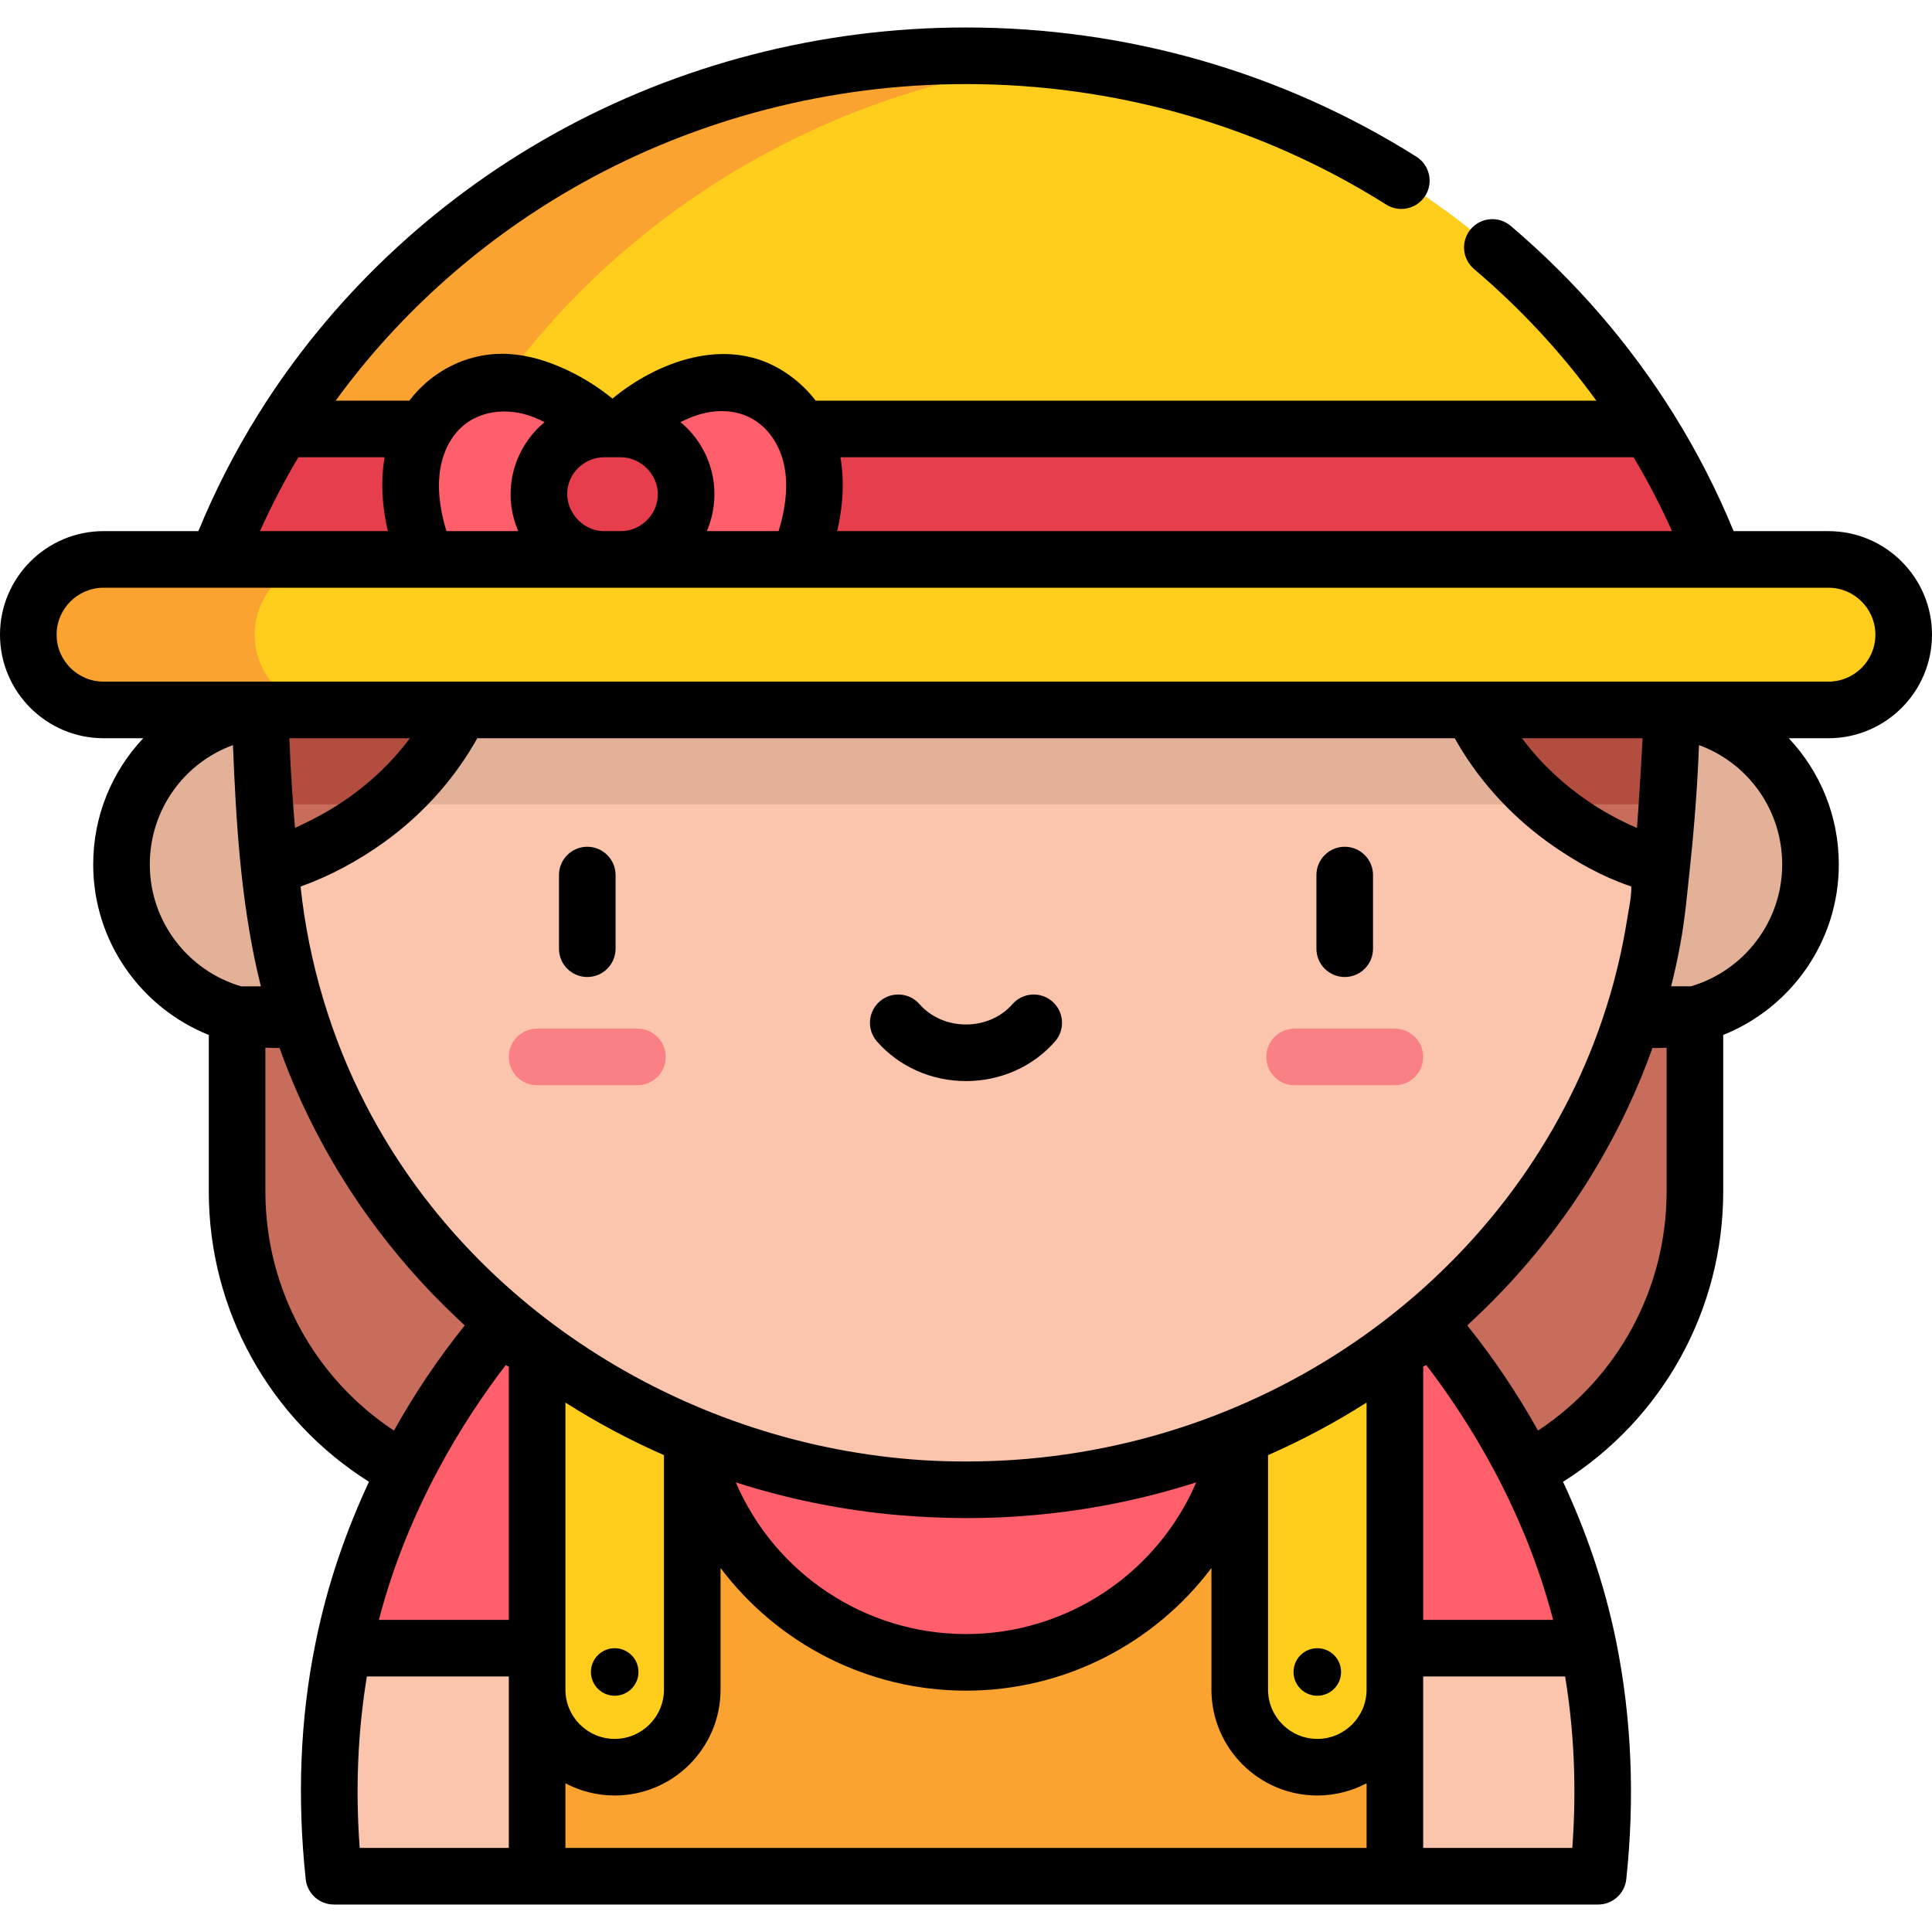 <?xml version="1.0" encoding="iso-8859-1"?>
<!-- Generator: Adobe Illustrator 19.0.0, SVG Export Plug-In . SVG Version: 6.00 Build 0)  -->
<svg version="1.1" id="Capa_1" xmlns="http://www.w3.org/2000/svg" xmlns:xlink="http://www.w3.org/1999/xlink" x="0px" y="0px"
	 viewBox="0 0 512.001 512.001" style="enable-background:new 0 0 512.001 512.001;" xml:space="preserve">
<path style="fill:#C86D5C;" d="M62.83,168.196v147.56c0,46.097,37.369,83.465,83.465,83.465h219.409
	c46.097,0,83.465-37.369,83.465-83.465v-147.56H62.83z"/>
<polygon style="fill:#FAA330;" points="369.66,357.4 369.66,357.4 142.34,357.4 142.34,357.4 116.665,394.821 116.665,463.655 
	142.34,497.221 369.66,497.221 395.335,427.311 "/>
<path style="fill:#E63E4C;" d="M437.143,113.677l-50.186-33.089H155.634l-80.777,33.089c-6.805,10.901-12.58,22.472-17.181,34.576
	l19.086,11.976H432.51l21.814-11.976C449.723,136.148,443.947,124.577,437.143,113.677z"/>
<path style="fill:#FFCE1C;" d="M437.143,113.676H74.857C111.802,54.473,179.178,14.781,256,14.781S400.198,54.473,437.143,113.676z"
	/>
<path style="fill:#FAA330;" d="M281,16.199c-8.2-0.936-16.543-1.417-25-1.417c-76.821,0-144.198,39.692-181.143,98.895h50
	C157.735,60.991,214.713,23.758,281,16.199z"/>
<rect x="62.83" y="168.191" style="fill:#B24D40;" width="386.34" height="44.943"/>
<g>
	<path style="fill:#E3B098;" d="M71.654,229.569L71.654,229.569c0-0.001-2.411-20.775-2.649-41.426
		c-20.686,2.181-36.807,19.675-36.807,40.939c0,22.738,18.433,41.171,41.171,41.171c2.03,0,4.023-0.155,5.974-0.439l7.103-28.154
		L71.654,229.569z"/>
	<path style="fill:#E3B098;" d="M442.994,188.142c-0.238,20.652-2.649,41.426-2.649,41.426l0,0l-13.71,19.292l6.028,20.953
		c1.949,0.283,3.939,0.438,5.966,0.438c22.739,0,41.171-18.433,41.171-41.171C479.801,207.818,463.681,190.323,442.994,188.142z"/>
</g>
<g>
	<path style="fill:#FFCE1C;" d="M183.467,380.665l-18.916-26.702l-22.211,3.438l0.004,0.005v90.364
		c0,11.352,9.203,20.555,20.555,20.555l0,0c11.352,0,20.555-9.203,20.555-20.555v-67.098L183.467,380.665z"/>
	<path style="fill:#FFCE1C;" d="M369.66,357.4l-20.559-3.438l-20.567,26.7l0.013,0.001v67.106c0,11.352,9.203,20.555,20.555,20.555
		l0,0c11.352,0,20.555-9.203,20.555-20.555v-90.363L369.66,357.4z"/>
</g>
<g>
	<path style="fill:#FF5E6B;" d="M183.467,380.665c6.542,34.105,36.52,59.88,72.533,59.88c36.014,0,65.992-25.776,72.534-59.883
		L183.467,380.665z"/>
	<path style="fill:#FF5E6B;" d="M133.528,350.379c-15.696,18.706-35.015,48.917-42.538,86.406l0,0l0,0l0,0l0,0l25.675,12.602
		l25.675-12.602l0,0v-79.384l3.213-14.438L133.528,350.379z"/>
	<path style="fill:#FF5E6B;" d="M421.01,436.785L421.01,436.785L421.01,436.785c-7.523-37.489-26.842-67.7-42.538-86.406
		l-12.026-7.416l3.213,14.438v79.384l0,0l25.675,12.602L421.01,436.785L421.01,436.785L421.01,436.785z"/>
</g>
<path style="fill:#FBC4AC;" d="M438.628,229.083c0,0-32.645-8.241-48.574-40.944L256,170.316l-134.054,17.823
	c-15.929,32.703-48.574,40.944-48.574,40.944l-1.718,0.485l0.055,0.699l0.003,0.001C78.294,322.203,158.28,394.821,256,394.821
	c97.963,0,178.114-72.987,184.346-165.252L438.628,229.083z"/>
<g>
	<path style="fill:#F98084;" d="M369.656,287.6h-26.58c-4.143,0-7.5-3.358-7.5-7.5s3.357-7.5,7.5-7.5h26.58
		c4.143,0,7.5,3.358,7.5,7.5S373.799,287.6,369.656,287.6z"/>
	<path style="fill:#F98084;" d="M168.924,287.6h-26.58c-4.143,0-7.5-3.358-7.5-7.5s3.357-7.5,7.5-7.5h26.58
		c4.143,0,7.5,3.358,7.5,7.5S173.066,287.6,168.924,287.6z"/>
</g>
<g>
	<path style="fill:#FBC4AC;" d="M423.524,497.221H369.66v-60.436h51.35c0.32,1.524,0.612,3.067,0.883,4.63
		C424.825,458.218,425.708,476.816,423.524,497.221z"/>
	<path style="fill:#FBC4AC;" d="M88.476,497.221h53.864v-60.436H90.99c-0.32,1.524-0.612,3.067-0.883,4.63
		C87.175,458.218,86.292,476.816,88.476,497.221z"/>
</g>
<path style="fill:#E3B098;" d="M121.946,188.139c-5.27,10.82-12.37,18.948-19.512,25h307.132c-7.142-6.052-14.242-14.18-19.512-25
	L256,170.316L121.946,188.139z"/>
<path style="fill:#FFCE1C;" d="M504.5,168.201c0,11.008-8.93,19.938-19.948,19.938H27.448c-11.017,0-19.948-8.93-19.948-19.938
	c0-11.017,8.93-19.948,19.948-19.948h457.104C495.569,148.253,504.5,157.183,504.5,168.201z"/>
<path style="fill:#FAA330;" d="M67.5,168.201c0-11.018,8.93-19.948,19.948-19.948h-60c-11.017,0-19.948,8.93-19.948,19.948
	c0,11.008,8.93,19.938,19.948,19.938h60C76.43,188.139,67.5,179.209,67.5,168.201z"/>
<g>
	<path style="fill:#FF5E6B;" d="M118.735,106.355c-18.351,14.793-5.629,41.898-5.629,41.898h46.989v-34.576
		C160.094,113.676,137.086,91.562,118.735,106.355z"/>
	<path style="fill:#FF5E6B;" d="M205.911,106.355c18.351,14.793,5.629,41.898,5.629,41.898h-46.989v-34.576
		C164.551,113.676,187.56,91.562,205.911,106.355z"/>
</g>
<path style="fill:#E63E4C;" d="M164.551,113.676h-4.457c-9.548,0-17.288,7.74-17.288,17.288l0,0c0,9.548,7.74,17.288,17.288,17.288
	h4.457c9.548,0,17.288-7.74,17.288-17.288l0,0C181.839,121.417,174.099,113.676,164.551,113.676z"/>
<path d="M356.366,258.917c4.142,0,7.5-3.358,7.5-7.5v-19.515c0-4.142-3.358-7.5-7.5-7.5s-7.5,3.358-7.5,7.5v19.515
	C348.866,255.559,352.224,258.917,356.366,258.917z"/>
<path d="M155.634,258.917c4.142,0,7.5-3.358,7.5-7.5v-19.515c0-4.142-3.358-7.5-7.5-7.5s-7.5,3.358-7.5,7.5v19.515
	C148.134,255.559,151.492,258.917,155.634,258.917z"/>
<path d="M256,286.498c9.161,0,17.762-3.829,23.598-10.506c2.726-3.119,2.408-7.856-0.711-10.583s-7.857-2.408-10.583,0.711
	c-2.987,3.418-7.472,5.378-12.304,5.378s-9.317-1.96-12.304-5.378c-2.726-3.119-7.464-3.437-10.583-0.711s-3.437,7.464-0.711,10.583
	C238.238,282.669,246.839,286.498,256,286.498z"/>
<path d="M443.505,109.705c-11.636-18.646-26.157-35.417-43.162-49.849c-3.158-2.68-7.891-2.293-10.571,0.865
	c-2.68,3.158-2.293,7.891,0.865,10.571c12.249,10.396,23.11,22.091,32.409,34.884h-206.87c-0.016-0.021-0.034-0.04-0.05-0.061
	c-2.595-3.38-5.905-6.259-9.588-8.396c-14.533-8.427-32.2-1.983-44.238,7.908c-3.771-3.077-8.723-6.275-14.285-8.568
	c-4.535-1.915-9.67-3.301-15.04-3.301c-9.588,0-18.674,4.762-24.455,12.355c-0.016,0.021-0.035,0.041-0.051,0.063H88.958
	c17.062-23.458,39.369-43.21,65.17-57.599C184.978,31.375,220.205,22.281,256,22.281c39.708,0,78.219,11.044,111.369,31.939
	c3.504,2.209,8.136,1.158,10.344-2.346c2.209-3.504,1.159-8.135-2.346-10.344C339.819,19.125,298.543,7.281,256,7.281
	c-38.347,0-76.1,9.75-109.178,28.196c-32.114,17.909-59.2,43.576-78.328,74.229c-6.183,9.905-11.523,20.328-15.917,31.046h-25.13
	C12.313,140.753,0,153.066,0,168.201c0,15.129,12.313,27.438,27.448,27.438h10.515c-8.256,8.745-13.264,20.532-13.264,33.442
	c0,20.465,12.702,38.008,30.631,45.191v41.484c0,31.455,16.102,60.325,42.449,76.933c-5.843,12.532-10.962,26.815-14.129,42.553
	c-0.003,0.014-0.006,0.03-0.014,0.07c-4.229,20.56-4.849,41.863-2.618,62.707c0.408,3.812,3.625,6.702,7.458,6.702h335.048
	c3.833,0,7.049-2.89,7.458-6.702c2.257-21.08,1.509-42.486-2.732-63.274c-3.171-15.534-8.247-29.65-14.03-42.054
	c26.348-16.607,42.451-45.479,42.451-76.934v-41.484c17.929-7.183,30.631-24.726,30.631-45.19c0-12.91-5.007-24.697-13.263-33.442
	h10.514c15.135,0,27.448-12.309,27.448-27.438c0-15.135-12.313-27.448-27.448-27.448h-25.129
	C455.029,130.034,449.688,119.611,443.505,109.705z M121.033,114.52c5.14-5.966,13.586-6.703,20.581-3.886
	c0.925,0.371,1.832,0.782,2.694,1.234c-0.422,0.349-0.828,0.715-1.225,1.092c-4.039,3.831-6.751,9.037-7.53,14.552
	c-0.628,4.441-0.028,9.04,1.738,13.166c0.01,0.025,0.019,0.05,0.03,0.075h-19.006c-0.057-0.183-0.199-0.655-0.214-0.703
	c-0.803-2.714-1.375-5.508-1.637-8.327C115.9,125.664,116.997,119.205,121.033,114.52z M202.405,113.249
	c3.864,3.689,5.721,8.951,5.913,14.211c0.165,4.503-0.653,9.004-1.986,13.293h-19.008c0.01-0.024,0.019-0.049,0.03-0.074
	c1.992-4.743,2.51-10.005,1.403-15.038c-1.091-4.96-3.738-9.53-7.485-12.957c-0.296-0.271-0.598-0.534-0.906-0.791
	c-0.016-0.013-0.031-0.028-0.047-0.042c0.842-0.418,3.001-1.326,3.205-1.404C189.96,107.99,197.235,108.313,202.405,113.249z
	 M150.505,128.995c0.922-4.495,5.01-7.818,9.591-7.818h4.455c5.237,0,9.788,4.55,9.788,9.788c0,5.333-4.463,9.788-9.791,9.788
	h-4.454C154.039,140.753,149.289,134.925,150.505,128.995z M223.068,133.619c0.453-4.41,0.328-8.569-0.354-12.442H432.93
	c3.771,6.339,7.172,12.885,10.174,19.576H221.86C222.367,138.577,222.806,136.171,223.068,133.619z M79.069,121.177h22.862
	c-0.681,3.873-0.807,8.032-0.354,12.442c0.262,2.552,0.702,4.958,1.208,7.134h-33.89C71.897,134.062,75.298,127.516,79.069,121.177z
	 M317.007,392.843c-10.264,23.944-34.063,40.202-61.007,40.202c-26.942,0-50.741-16.26-61.007-40.2
	c0.858,0.276,2.967,0.923,3.16,0.981c12.871,3.898,26.104,6.459,39.6,7.672c0.011,0.001,0.023,0.002,0.034,0.003
	c12.105,1.03,24.285,1.128,36.387,0.003c0.052-0.005,0.105-0.009,0.158-0.014c13.424-1.213,26.59-3.76,39.397-7.63
	C314.824,393.529,315.919,393.193,317.007,392.843z M96.896,292.707c-9.08-17.558-15.144-37.725-17.239-57.758
	c7.81-2.797,15.184-6.785,21.929-11.603c9.602-6.859,17.81-15.689,23.825-25.849c0.364-0.615,0.728-1.233,1.077-1.857h259.025
	c0.291,0.521,0.591,1.025,0.889,1.534c6.24,10.64,14.978,19.896,25.147,26.97c6.252,4.343,13.17,8.209,20.401,10.662
	c0.326,0.111,0.374,0.054,0.372,0.419c-0.015,2.726-0.669,5.622-1.097,8.308c-1.259,7.902-3.083,15.693-5.5,23.321
	c-20.889,66.158-83.063,114.976-157.01,120.034c-0.015,0.001-0.03,0.002-0.044,0.003c-7.735,0.507-16.274,0.583-24.304,0.062
	c-61.125-3.969-118.982-39.169-147.339-93.988C96.983,292.878,96.94,292.792,96.896,292.707z M433.813,219.411
	c-0.099-0.042-0.199-0.084-0.3-0.128c-4.373-1.885-8.565-4.194-12.51-6.862c-6.555-4.433-12.421-9.878-17.204-16.188
	c-0.149-0.197-0.297-0.395-0.445-0.594h31.961C435.286,196.43,434.245,214.499,433.813,219.411z M107.126,197.584
	c-3.84,4.791-8.321,9.053-13.241,12.721c-4.787,3.568-9.954,6.472-15.383,8.935c-0.107,0.046-0.212,0.092-0.317,0.137
	c-0.268-3.042-0.56-6.676-0.824-10.66c-0.29-4.356-0.52-8.715-0.674-13.077h31.941C108.137,196.296,107.638,196.945,107.126,197.584
	z M134.018,361.768l0.823,0.388v67.129h-34.43C108.13,399.597,122.999,376.14,134.018,361.768z M149.844,371.698
	c8.338,5.308,17.069,9.955,26.109,13.928v62.145c0,7.198-5.856,13.055-13.055,13.055s-13.055-5.856-13.055-13.055v-76.073H149.844z
	 M336.046,385.629c9.041-3.973,17.771-8.624,26.11-13.933v76.074c0,7.198-5.856,13.055-13.055,13.055s-13.055-5.856-13.055-13.055
	L336.046,385.629L336.046,385.629z M377.16,362.155l0.823-0.388c11.019,14.372,25.887,37.83,33.607,67.518h-34.43V362.155z
	 M39.699,229.082c0-14.449,9.046-26.88,22.042-31.622c0.001,0.025,0.002,0.05,0.003,0.076c0.005,0.117,0.01,0.233,0.014,0.351
	c0.784,19.793,2.022,39.886,6.388,59.34c0.312,1.39,0.64,2.777,0.987,4.159h-5.244C49.925,257.28,39.699,244.356,39.699,229.082z
	 M70.33,315.756v-38.108c1.006,0.063,3.519,0.095,3.758,0.091c1.707,4.786,3.624,9.495,5.734,14.123
	c9.849,21.595,23.964,41.128,41.229,57.402c0.703,0.662,1.396,1.336,2.109,1.987c-7.039,8.79-13.321,18.127-18.754,27.874
	C83.215,365.126,70.33,341.472,70.33,315.756z M97.227,444.285h37.613v45.436H95.325C94.169,474.19,94.806,458.943,97.227,444.285z
	 M149.84,472.59c3.903,2.062,8.345,3.235,13.059,3.235c15.469,0,28.055-12.585,28.055-28.055V415.53
	c14.99,19.908,38.794,32.514,65.046,32.514s50.056-12.605,65.046-32.513v32.238c0,15.469,12.585,28.055,28.055,28.055
	c4.713,0,9.155-1.173,13.059-3.235v17.131H149.84V472.59z M416.675,489.721H377.16v-45.436h37.613
	C417.194,458.94,417.831,474.188,416.675,489.721z M441.67,315.756c0,25.715-12.885,49.37-34.076,63.369
	c-5.433-9.745-11.715-19.083-18.752-27.872c0.648-0.592,2.087-1.966,2.174-2.049c12.868-12.142,23.807-25.852,32.579-40.816
	c5.713-9.746,10.525-20.006,14.319-30.649c1.254,0.021,2.504-0.014,3.756-0.091L441.67,315.756L441.67,315.756z M448.11,261.385
	h-5.239c0.898-3.575,1.687-7.182,2.362-10.818c0.009-0.049,0.017-0.098,0.026-0.147c1.318-6.938,1.89-13.985,2.649-20.999
	c0.003-0.029,0.007-0.062,0.01-0.092c0.006-0.053,0.011-0.101,0.017-0.158c0.438-4.029,1.763-17.04,2.324-31.712
	c12.995,4.742,22.041,17.173,22.041,31.622C472.301,244.356,462.073,257.28,448.11,261.385z M27.448,180.64
	c-6.864,0-12.448-5.58-12.448-12.438c0-6.864,5.584-12.448,12.448-12.448h457.104c6.864,0,12.448,5.584,12.448,12.448
	c0,6.858-5.584,12.438-12.448,12.438H27.448z"/>
<circle cx="349.1" cy="443.091" r="6.3"/>
<circle cx="162.9" cy="443.091" r="6.3"/>
<g>
</g>
<g>
</g>
<g>
</g>
<g>
</g>
<g>
</g>
<g>
</g>
<g>
</g>
<g>
</g>
<g>
</g>
<g>
</g>
<g>
</g>
<g>
</g>
<g>
</g>
<g>
</g>
<g>
</g>
</svg>
